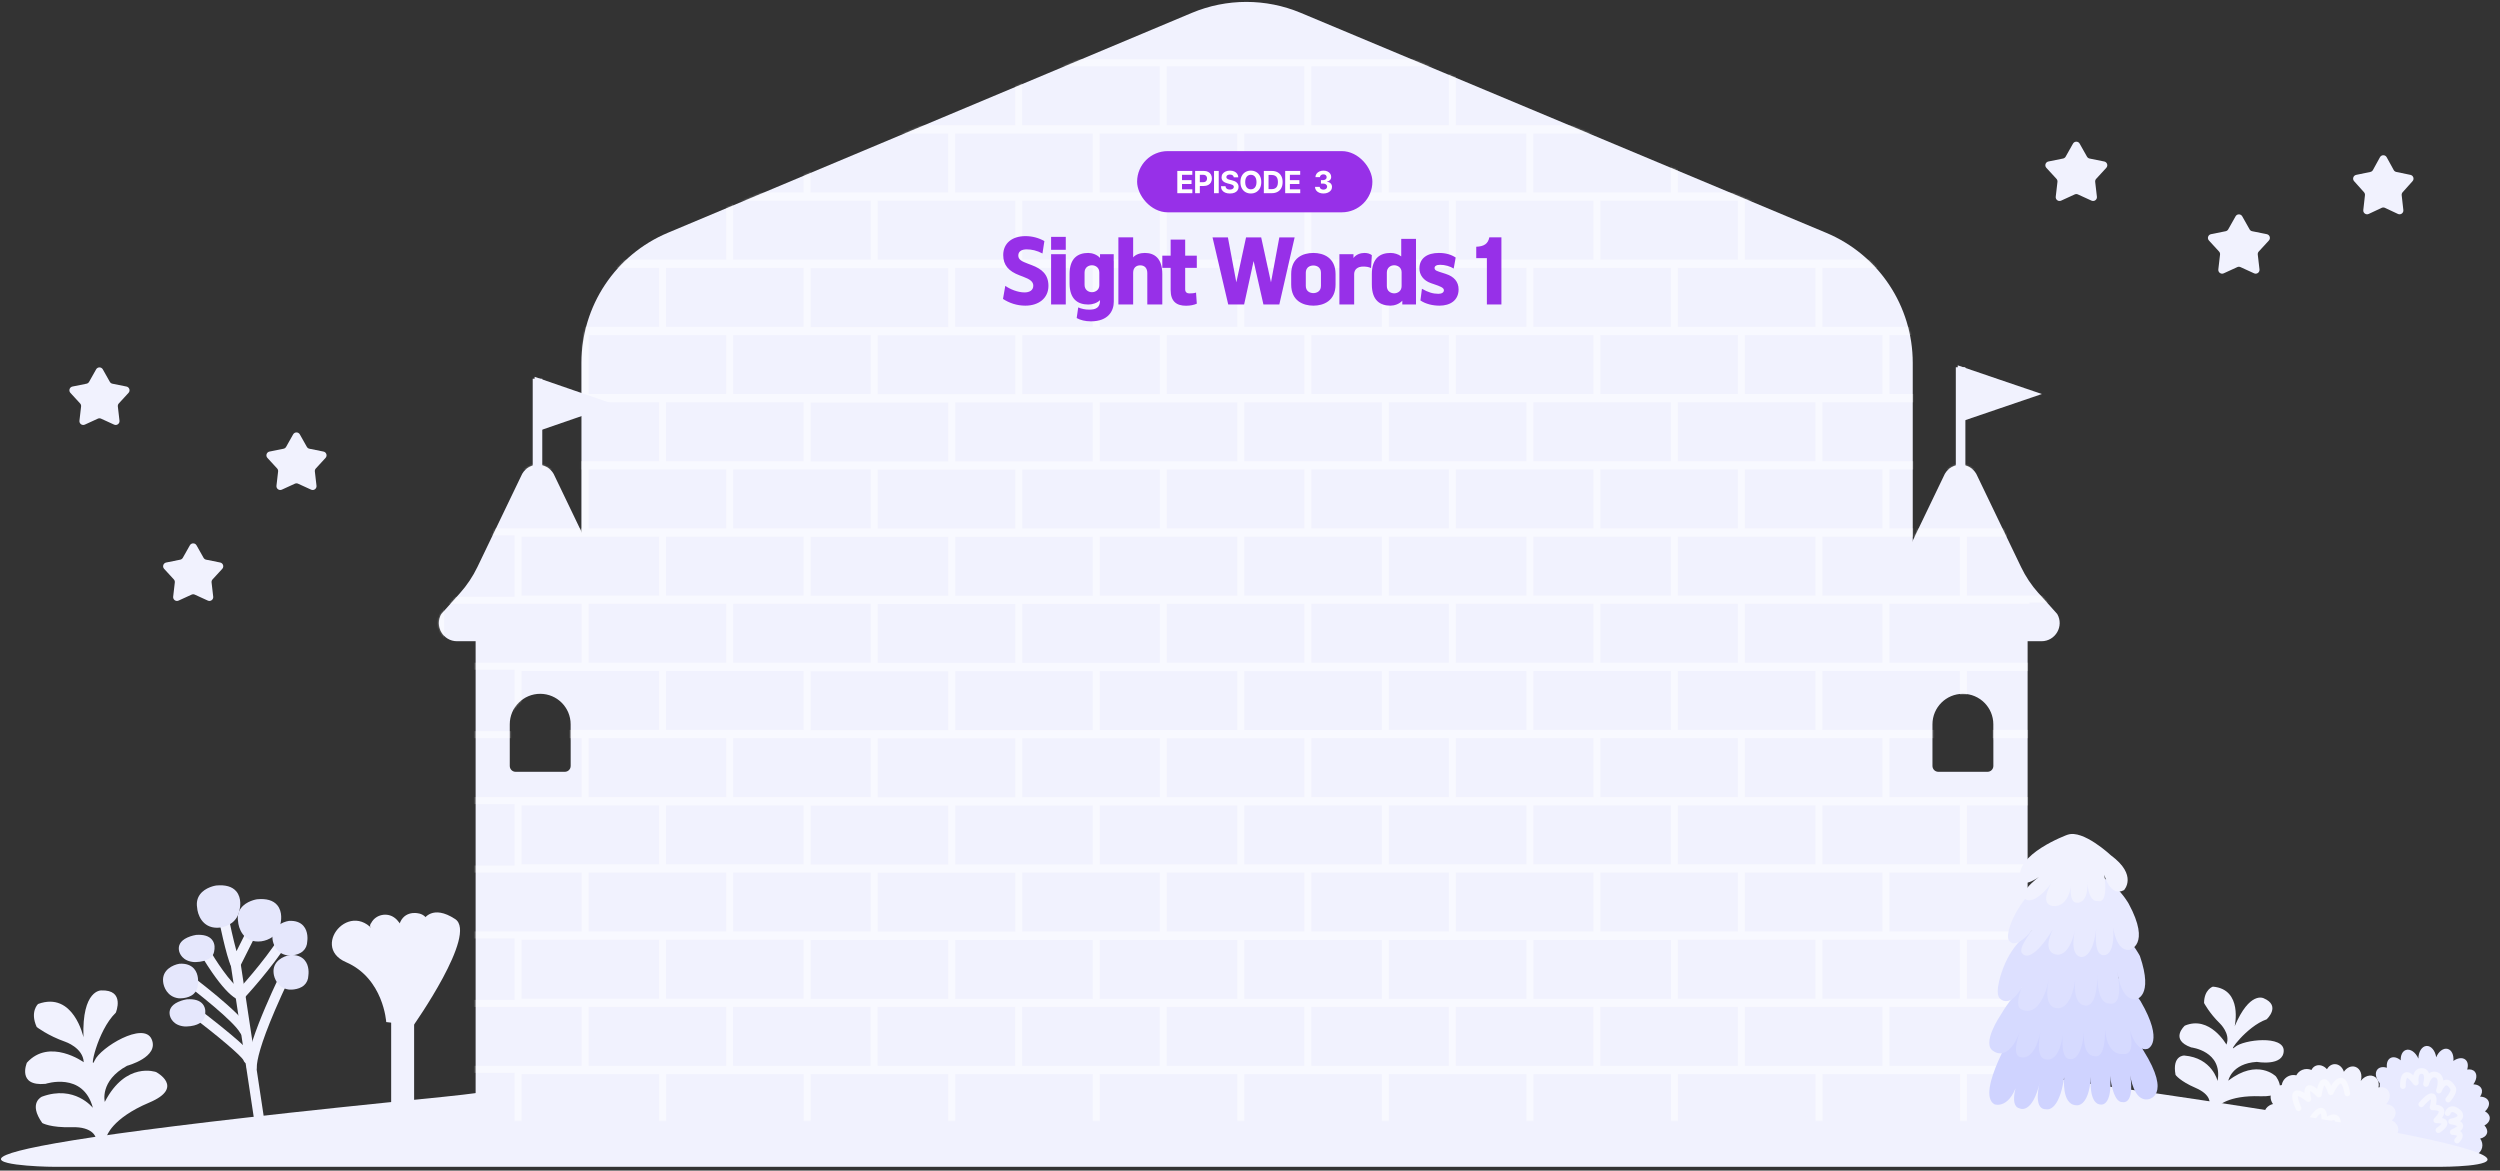 <svg width="1307" height="612" viewBox="0 0 1307 612" fill="none" xmlns="http://www.w3.org/2000/svg">
<rect x="0" y="0" width="1307" height="612" fill="#333333" stroke="none"/>
<g clip-path="url(#clip0_4769_39608)">
<path d="M1273.64 552.757C1273.13 549.261 1270.99 546.664 1268.57 546.823C1266.15 546.982 1264.36 549.89 1264.33 553.437C1262.91 550.118 1260.09 548.13 1257.76 548.942C1255.96 549.583 1254.98 551.763 1255.1 554.347C1253.35 552.83 1251.29 552.272 1249.73 553.129C1248.21 553.973 1247.58 555.941 1247.88 558.193C1245.89 557.594 1244.01 557.852 1242.93 559.088C1241.43 560.815 1242 563.844 1244.15 566.306L1243.08 594.089L1286.56 601.163C1287.33 602.61 1288.69 603.758 1290.44 604.194C1293.65 604.994 1296.87 603.125 1297.64 600.024C1298.06 598.318 1297.62 596.606 1296.63 595.268C1298.48 594.835 1299.87 593.789 1300.24 592.313C1300.57 590.984 1300 589.595 1298.86 588.407C1300.65 587.427 1301.75 585.921 1301.65 584.302C1301.54 582.937 1300.59 581.788 1299.15 581.019C1300.9 579.408 1301.72 577.379 1301 575.701C1300.36 574.202 1298.66 573.35 1296.58 573.315C1297.54 571.979 1297.88 570.498 1297.34 569.232C1296.71 567.768 1295.07 566.941 1293.07 566.864C1294.8 564.523 1295.18 561.831 1293.8 560.258C1292.9 559.234 1291.44 558.902 1289.84 559.162C1290.5 557.079 1290.24 555.085 1288.92 553.993C1287.37 552.704 1284.87 553.055 1282.64 554.658C1282.92 551.581 1281.76 548.936 1279.64 548.371C1277.4 547.757 1274.88 549.68 1273.63 552.771L1273.64 552.757Z" fill="#E8EAFF"/>
<path d="M1225.38 560.311C1224.65 557.99 1222.83 556.345 1220.69 556.335C1218.96 556.326 1217.45 557.375 1216.51 558.967C1214.93 557.149 1212.61 556.373 1210.66 557.198C1209.66 557.616 1208.9 558.403 1208.43 559.376C1206.92 558.734 1205.17 558.687 1203.55 559.367C1202.18 559.943 1201.16 560.967 1200.51 562.188C1198.16 561.629 1195.61 562.465 1194.06 564.506C1193.43 565.342 1193.06 566.294 1192.91 567.256C1191.16 567.379 1189.47 568.202 1188.32 569.701C1186.61 571.976 1186.71 575.014 1188.31 577.19C1186.94 577.512 1185.65 578.266 1184.72 579.488C1182.68 582.279 1183.22 586.201 1185.99 588.283C1188.26 589.999 1191.31 589.901 1193.48 588.275L1242.98 593.215C1243.92 594.142 1245.19 594.857 1246.71 595.128C1250.11 595.75 1253.27 594.007 1253.77 591.246C1254.18 589.047 1252.76 586.877 1250.46 585.766C1252.08 584.308 1252.84 582.254 1252.21 580.401C1251.56 578.529 1249.66 577.382 1247.46 577.264C1249.59 575.024 1250.01 571.864 1248.33 569.898C1247.18 568.556 1245.33 568.092 1243.47 568.506C1243.95 566.299 1243.29 564.104 1241.6 563C1239.35 561.523 1236.11 562.494 1234.19 565.131C1235.2 561.959 1234.03 558.721 1231.46 557.779C1229.31 556.991 1226.86 558.11 1225.39 560.313L1225.38 560.311Z" fill="#F1F2FE"/>
<path opacity="0.5" d="M1201.67 579.408C1201.67 579.408 1195.12 565.549 1206.82 574.597C1206.82 574.597 1203.65 563.318 1212.33 572.231C1212.33 572.231 1214.04 558.29 1218.55 571.035C1218.55 571.035 1224.83 557.014 1227.16 571.656" stroke="white" stroke-width="3" stroke-miterlimit="10" stroke-linecap="round" stroke-linejoin="round"/>
<path opacity="0.5" d="M1208.59 585.108C1208.59 585.108 1215.58 574.218 1215.17 586.357C1215.17 586.357 1224.54 579.023 1221.79 590.874" stroke="white" stroke-width="3" stroke-miterlimit="10" stroke-linecap="round" stroke-linejoin="round"/>
<path opacity="0.5" d="M1265.85 577.349C1265.85 577.349 1274.75 566.694 1271.73 578.935C1271.73 578.935 1280.93 578.326 1273.71 585.705C1273.71 585.705 1282.67 585.286 1274.82 590.846" stroke="white" stroke-width="3" stroke-miterlimit="10" stroke-linecap="round" stroke-linejoin="round"/>
<path opacity="0.5" d="M1256.24 567.819C1256.24 567.819 1255.74 556.006 1262.98 566.043C1262.98 566.043 1262 559.836 1266.13 559.904C1270.25 559.973 1268.33 566.702 1268.33 566.702C1268.33 566.702 1269.74 560.569 1273.69 561.917C1277.65 563.266 1275.08 570.136 1275.08 570.136C1275.08 570.136 1278.31 561.606 1282.41 568.857C1282.41 568.857 1283.78 570.107 1279.93 574.859" stroke="white" stroke-width="3" stroke-miterlimit="10" stroke-linecap="round" stroke-linejoin="round"/>
<path opacity="0.5" d="M1279.62 581.932C1279.62 581.932 1281.03 577.539 1285.53 581.576C1285.53 581.576 1288.8 585.022 1281.47 586.301C1281.47 586.301 1291.74 587.565 1282.3 591.848C1282.3 591.848 1288.83 591.788 1284.58 596.271" stroke="white" stroke-width="3" stroke-miterlimit="10" stroke-linecap="round" stroke-linejoin="round"/>
</g>
<path d="M1101.7 567.912C997.239 552.985 947.007 540.521 882.506 537.848C546.87 507.785 335.66 563.131 231.784 573.423C-91.864 605.49 14.305 610 28.005 610H1276.36C1276.36 610 1396.23 610 1101.7 567.912Z" fill="#F1F2FE"/>
<g clip-path="url(#clip1_4769_39608)">
<path d="M679.821 291.26C679.821 291.26 673.341 288.86 668.751 274.27C664.371 260.37 657.681 270.67 657.681 270.67C657.681 270.67 652.531 281.48 666.951 290.75C666.951 290.75 658.971 292.04 654.341 281.23C654.341 281.23 652.281 268.87 645.331 271.19C638.381 273.51 646.621 290.5 651.251 293.07C655.881 295.64 640.441 291.27 634.261 283.55C634.261 283.54 626.031 279.16 625.511 288.17C625.511 288.17 624.481 295.38 642.241 296.41C642.241 296.41 624.741 298.47 628.341 312.11C628.341 312.11 630.911 315.46 636.831 313.4C636.831 313.4 640.431 309.54 643.271 303.36C643.271 303.36 646.101 296.92 651.511 297.18C651.511 297.18 641.211 309.02 649.711 318.29C649.711 318.29 658.201 322.92 658.201 312.11C658.201 312.11 654.851 297.7 668.751 295.38C668.751 295.38 659.481 301.3 662.831 313.91C662.831 313.91 664.631 319.32 672.611 314.68C672.611 314.68 674.671 311.85 675.181 303.87C675.691 295.89 679.811 295.38 679.811 295.38V291.26H679.821Z" fill="white"/>
</g>
<g clip-path="url(#clip2_4769_39608)">
<path d="M123.526 506.614C123.411 506.63 123.297 506.645 123.187 506.637C122.209 506.638 121.311 506.097 120.857 505.22C118.362 500.399 114.245 480.146 113.791 477.854C113.502 476.431 114.415 475.046 115.835 474.757C117.249 474.477 118.625 475.391 118.915 476.822C120.132 482.859 122.04 491.492 123.641 497.273L133.273 478.105C133.927 476.811 135.495 476.298 136.781 476.951C138.067 477.611 138.587 479.19 137.934 480.485L125.514 505.199C125.123 505.972 124.38 506.497 123.541 506.612L123.526 506.614Z" fill="#F1F2FE"/>
<path d="M138.549 605.794C137.139 605.988 135.823 605.003 135.611 603.577C134.988 599.43 120.25 501.932 120.107 500.887C119.909 499.451 120.908 498.125 122.333 497.929C123.759 497.734 125.078 498.742 125.275 500.178C125.457 501.506 140.616 601.786 140.77 602.798C140.99 604.231 140.009 605.57 138.579 605.79L138.541 605.795L138.549 605.794Z" fill="#F1F2FE"/>
<path d="M124.979 522.343C124.414 522.421 123.825 522.314 123.301 522.002C119.961 520.02 115.84 515.516 111.039 508.61C107.563 503.603 105.033 499.202 104.93 499.02C104.206 497.758 104.637 496.15 105.882 495.432C107.134 494.704 108.732 495.142 109.448 496.397C112.183 501.162 120.471 514.231 125.942 517.478C127.184 518.215 127.601 519.832 126.871 521.082C126.45 521.805 125.742 522.246 124.972 522.352L124.979 522.343Z" fill="#F1F2FE"/>
<path d="M126.126 522.608C125.371 522.712 124.586 522.483 123.981 521.925C122.929 520.935 122.871 519.268 123.852 518.211C123.994 518.058 137.913 503.019 146.238 489.828C147.009 488.604 148.622 488.241 149.839 489.021C151.057 489.8 151.42 491.425 150.648 492.649C142.056 506.268 128.26 521.181 127.67 521.809C127.244 522.267 126.691 522.538 126.119 522.617L126.126 522.608Z" fill="#F1F2FE"/>
<path d="M128.32 541.529C127.268 541.673 126.187 541.157 125.654 540.158C122.379 533.958 102.235 518.198 94.747 512.646C93.587 511.781 93.331 510.142 94.188 508.968C95.045 507.802 96.672 507.547 97.839 508.412C100.692 510.524 125.836 529.321 130.263 537.695C130.944 538.978 130.456 540.571 129.183 541.254C128.9 541.402 128.61 541.497 128.313 541.538L128.32 541.529Z" fill="#F1F2FE"/>
<path d="M131.98 560.499C131.843 560.518 131.712 560.528 131.572 560.524C130.131 560.494 128.98 559.291 129.013 557.839C129.276 543.917 147.789 506.78 148.582 505.208C149.228 503.914 150.803 503.393 152.089 504.046C153.375 504.699 153.895 506.286 153.25 507.579C153.2 507.672 148.461 517.163 143.756 528.152C136.011 546.239 134.311 554.335 134.239 557.943C134.217 559.253 133.237 560.318 131.987 560.49L131.98 560.499Z" fill="#F1F2FE"/>
<path d="M130.148 556.15C128.891 556.323 127.674 555.551 127.302 554.311C126.198 552.1 114.676 542.057 97.163 528.939C96.003 528.074 95.761 526.425 96.618 525.259C97.476 524.093 99.113 523.852 100.272 524.718C100.35 524.778 107.89 530.424 115.47 536.526C131.406 549.359 132.007 551.639 132.323 552.871C132.687 554.276 131.859 555.712 130.457 556.076C130.352 556.106 130.253 556.12 130.146 556.135L130.148 556.15ZM127.272 554.206C127.272 554.206 127.277 554.244 127.279 554.26C127.277 554.244 127.274 554.221 127.272 554.206Z" fill="#F1F2FE"/>
<path d="M102.636 489.947C102.636 489.947 94.101 491.197 94.672 496.321C94.672 496.321 95.033 501.326 101.543 501.785C101.543 501.785 110.459 502.126 110.87 496.742C110.87 496.742 112.854 489.248 102.644 489.946L102.636 489.947Z" fill="#E5E7FC"/>
<path d="M104.478 502.799C102.847 503.022 101.567 502.979 101.496 502.973C95.528 502.549 93.662 498.525 93.507 496.434C93.308 494.584 93.924 492.004 97.949 490.145C100.14 489.132 102.37 488.802 102.468 488.781L102.559 488.769C106.477 488.505 109.264 489.35 110.843 491.285C112.654 493.501 112.163 496.322 112.022 496.936C111.85 498.845 110.705 501.31 106.339 502.434C105.701 502.599 105.065 502.718 104.478 502.799ZM102.767 491.126C102.469 491.167 100.628 491.498 98.89 492.308C96.686 493.338 95.662 494.644 95.836 496.201L95.843 496.247C95.875 496.649 96.353 500.245 101.616 500.618C101.654 500.612 109.376 500.851 109.693 496.661L109.702 496.55L109.726 496.445C109.726 496.445 110.259 494.275 109.02 492.771C107.966 491.492 105.8 490.929 102.767 491.126Z" fill="#E5E7FC"/>
<path d="M134.507 471.309C134.507 471.309 124.272 472.848 125.617 481.402C125.617 481.402 126.102 491.044 134.941 491.043C134.941 491.043 144.189 491.197 145.559 482.341C145.559 482.341 148.686 469.926 134.507 471.309Z" fill="#E5E7FC"/>
<path d="M136.649 492.115C136.024 492.201 135.438 492.234 134.925 492.226C127.111 492.227 124.664 485.264 124.446 481.523C124.056 478.972 124.556 476.728 125.922 474.851C128.699 471.035 134.096 470.184 134.324 470.145L134.385 470.137C139.252 469.664 142.794 470.688 144.914 473.174C147.951 476.739 146.854 481.928 146.702 482.575C145.649 489.221 140.368 491.596 136.64 492.108L136.649 492.115ZM134.66 472.477C134.288 472.544 129.924 473.339 127.815 476.249C126.809 477.639 126.472 479.258 126.78 481.218L126.797 481.341C126.813 481.683 127.354 489.863 134.949 489.86C135.3 489.867 143.222 489.867 144.407 482.154L144.431 482.042C144.441 482.001 145.527 477.471 143.142 474.693C141.551 472.83 138.699 472.087 134.659 472.47L134.66 472.477Z" fill="#E5E7FC"/>
<path d="M93.987 505.021C93.987 505.021 85.687 506.341 86.456 513.182C86.456 513.182 87.006 519.851 93.385 520.719C93.385 520.719 102.117 521.523 102.302 514.386C102.302 514.386 103.951 504.506 93.987 505.021Z" fill="#E5E7FC"/>
<path d="M96.127 521.79C94.579 522.003 93.377 521.902 93.275 521.892L93.227 521.883C87.442 521.097 85.502 515.911 85.28 513.273C84.575 507.01 90.542 504.368 93.796 503.851L93.918 503.834C97.233 503.66 99.761 504.534 101.443 506.431C104.071 509.395 103.563 513.783 103.464 514.477C103.395 516.63 102.632 518.37 101.2 519.654C99.692 521.003 97.725 521.555 96.125 521.775L96.127 521.79ZM93.504 519.545C93.81 519.566 97.538 519.797 99.646 517.896C100.6 517.038 101.085 515.876 101.124 514.345L101.14 514.178C101.14 514.178 101.741 510.301 99.685 507.994C98.51 506.677 96.641 506.073 94.109 506.186C93.381 506.317 87.005 507.623 87.609 513.04C87.629 513.303 88.181 518.79 93.502 519.53L93.504 519.545Z" fill="#E5E7FC"/>
<path d="M151.167 482.627C151.167 482.627 142.867 483.946 143.636 490.788C143.636 490.788 144.186 497.456 150.565 498.325C150.565 498.325 159.297 499.129 159.482 491.992C159.482 491.992 161.131 482.111 151.167 482.627Z" fill="#E5E7FC"/>
<path d="M153.307 499.396C151.759 499.608 150.557 499.507 150.455 499.498L150.407 499.489C144.62 498.695 142.681 493.509 142.46 490.879C141.755 484.615 147.722 481.973 150.975 481.456L151.097 481.439C154.413 481.266 156.941 482.139 158.623 484.036C161.251 487 160.743 491.389 160.644 492.083C160.575 494.236 159.812 495.976 158.38 497.26C156.872 498.609 154.905 499.161 153.304 499.381L153.307 499.396ZM150.691 497.15C150.997 497.17 154.726 497.402 156.834 495.501C157.788 494.642 158.273 493.48 158.311 491.949L158.327 491.783C158.327 491.783 158.929 487.906 156.872 485.599C155.697 484.281 153.828 483.677 151.296 483.79C150.568 483.922 144.192 485.227 144.796 490.644C144.817 490.907 145.368 496.394 150.689 497.134L150.691 497.15Z" fill="#E5E7FC"/>
<path d="M97.8 523.626C97.8 523.626 89.265 524.876 89.837 530C89.837 530 90.198 535.004 96.707 535.464C96.707 535.464 105.623 535.805 106.034 530.421C106.034 530.421 108.018 522.927 97.808 523.625L97.8 523.626Z" fill="#E5E7FC"/>
<path d="M99.641 536.47C98.01 536.694 96.73 536.65 96.659 536.644C90.691 536.22 88.826 532.197 88.671 530.105C88.471 528.255 89.087 525.675 93.112 523.816C95.303 522.803 97.533 522.473 97.631 522.452L97.723 522.44C101.64 522.176 104.427 523.021 106.006 524.956C107.817 527.172 107.326 529.993 107.185 530.607C107.013 532.516 105.868 534.981 101.502 536.105C100.864 536.27 100.228 536.389 99.641 536.47ZM97.93 524.797C97.632 524.838 95.791 525.169 94.053 525.979C91.849 527.009 90.825 528.315 90.999 529.872L91.006 529.918C91.038 530.32 91.516 533.916 96.779 534.289C96.817 534.283 104.539 534.522 104.856 530.332L104.865 530.221L104.889 530.116C104.889 530.116 105.422 527.946 104.183 526.442C103.129 525.163 100.963 524.6 97.93 524.797Z" fill="#E5E7FC"/>
<path d="M113.101 464.117C113.101 464.117 102.866 465.655 104.211 474.209C104.211 474.209 104.696 483.852 113.534 483.851C113.534 483.851 122.783 484.005 124.153 475.148C124.153 475.148 127.279 462.734 113.101 464.117Z" fill="#E5E7FC"/>
<path d="M115.243 484.923C114.618 485.008 114.032 485.042 113.518 485.034C105.705 485.035 103.258 478.072 103.039 474.331C102.65 471.779 103.15 469.536 104.515 467.658C107.299 463.834 112.696 462.983 112.925 462.952L112.986 462.944C117.853 462.471 121.396 463.494 123.515 465.981C126.552 469.546 125.455 474.735 125.303 475.382C124.251 482.027 118.969 484.403 115.242 484.915L115.243 484.923ZM113.254 465.293C112.883 465.36 108.518 466.154 106.409 469.065C105.404 470.455 105.067 472.073 105.375 474.034L105.392 474.157C105.408 474.499 105.948 482.678 113.544 482.676C113.894 482.683 121.816 482.682 123.002 474.97L123.026 474.857C123.036 474.817 124.122 470.286 121.737 467.508C120.145 465.645 117.294 464.903 113.253 465.285L113.254 465.293Z" fill="#E5E7FC"/>
<path d="M151.738 500.472C151.738 500.472 143.438 501.791 144.206 508.633C144.206 508.633 144.757 515.301 151.136 516.17C151.136 516.17 159.867 516.974 160.053 509.837C160.053 509.837 161.702 499.957 151.738 500.472Z" fill="#E5E7FC"/>
<path d="M153.886 517.248C152.338 517.46 151.136 517.359 151.034 517.35L150.986 517.341C145.2 516.547 143.26 511.36 143.039 508.731C142.334 502.467 148.301 499.825 151.555 499.308L151.677 499.291C154.993 499.117 157.52 499.991 159.202 501.888C161.83 504.852 161.322 509.24 161.223 509.935C161.154 512.088 160.391 513.828 158.959 515.111C157.451 516.461 155.484 517.012 153.884 517.232L153.886 517.248ZM151.262 514.995C151.568 515.015 155.296 515.247 157.404 513.346C158.358 512.487 158.843 511.325 158.882 509.794L158.898 509.628C158.898 509.628 159.499 505.751 157.443 503.444C156.268 502.126 154.399 501.523 151.867 501.635C151.139 501.767 144.763 503.072 145.367 508.489C145.388 508.752 145.939 514.239 151.26 514.979L151.262 514.995Z" fill="#E5E7FC"/>
</g>
<path d="M153.258 227.091C154.023 225.734 155.977 225.734 156.742 227.091L160.423 233.621C160.708 234.127 161.199 234.484 161.769 234.599L169.116 236.081C170.644 236.39 171.248 238.248 170.193 239.395L165.121 244.913C164.727 245.341 164.539 245.919 164.606 246.496L165.467 253.942C165.646 255.49 164.064 256.639 162.648 255.99L155.832 252.871C155.304 252.629 154.696 252.629 154.168 252.871L147.352 255.99C145.936 256.639 144.354 255.49 144.533 253.942L145.394 246.496C145.461 245.919 145.273 245.341 144.879 244.913L139.807 239.395C138.752 238.248 139.356 236.39 140.884 236.081L148.231 234.599C148.801 234.484 149.292 234.127 149.577 233.621L153.258 227.091Z" fill="#F1F2FE"/>
<path d="M99.258 285.091C100.023 283.734 101.977 283.734 102.742 285.091L106.423 291.621C106.708 292.127 107.199 292.484 107.769 292.599L115.116 294.081C116.644 294.39 117.248 296.248 116.193 297.395L111.121 302.913C110.727 303.341 110.539 303.919 110.606 304.496L111.467 311.942C111.646 313.49 110.064 314.639 108.648 313.99L101.832 310.871C101.304 310.629 100.696 310.629 100.168 310.871L93.353 313.99C91.936 314.639 90.355 313.49 90.533 311.942L91.394 304.496C91.461 303.919 91.273 303.341 90.879 302.913L85.807 297.395C84.752 296.248 85.356 294.39 86.884 294.081L94.231 292.599C94.8 292.484 95.292 292.127 95.578 291.621L99.258 285.091Z" fill="#F1F2FE"/>
<path d="M50.258 193.091C51.023 191.734 52.977 191.734 53.742 193.091L57.422 199.621C57.708 200.127 58.2 200.484 58.769 200.599L66.116 202.081C67.644 202.39 68.248 204.248 67.193 205.395L62.121 210.913C61.727 211.341 61.539 211.919 61.606 212.496L62.467 219.942C62.645 221.49 61.064 222.639 59.648 221.99L52.832 218.871C52.304 218.629 51.696 218.629 51.168 218.871L44.352 221.99C42.936 222.639 41.355 221.49 41.533 219.942L42.394 212.496C42.461 211.919 42.273 211.341 41.879 210.913L36.807 205.395C35.752 204.248 36.356 202.39 37.884 202.081L45.231 200.599C45.8 200.484 46.292 200.127 46.578 199.621L50.258 193.091Z" fill="#F1F2FE"/>
<path d="M1083.76 75.091C1084.52 73.734 1086.48 73.734 1087.24 75.091L1091.08 81.902C1091.37 82.408 1091.86 82.766 1092.43 82.88L1100.09 84.427C1101.62 84.735 1102.22 86.594 1101.17 87.741L1095.88 93.497C1095.48 93.924 1095.3 94.502 1095.36 95.08L1096.26 102.846C1096.44 104.394 1094.86 105.543 1093.44 104.895L1086.33 101.641C1085.8 101.399 1085.2 101.399 1084.67 101.641L1077.56 104.895C1076.14 105.543 1074.56 104.394 1074.74 102.846L1075.64 95.08C1075.7 94.502 1075.52 93.924 1075.12 93.497L1069.83 87.741C1068.78 86.594 1069.38 84.735 1070.91 84.427L1078.57 82.88C1079.14 82.766 1079.63 82.408 1079.92 81.902L1083.76 75.091Z" fill="#F1F2FE"/>
<path d="M1244.25 82.195C1245.01 80.811 1246.99 80.811 1247.75 82.195L1251.43 88.891C1251.71 89.404 1252.2 89.768 1252.78 89.887L1260.19 91.424C1261.7 91.737 1262.31 93.568 1261.28 94.716L1256.1 100.503C1255.72 100.928 1255.54 101.494 1255.6 102.061L1256.47 109.815C1256.65 111.37 1255.05 112.515 1253.64 111.849L1246.85 108.66C1246.31 108.407 1245.69 108.407 1245.15 108.66L1238.36 111.849C1236.95 112.515 1235.35 111.37 1235.53 109.815L1236.4 102.061C1236.46 101.494 1236.28 100.928 1235.9 100.503L1230.72 94.716C1229.69 93.568 1230.3 91.737 1231.81 91.424L1239.22 89.887C1239.8 89.768 1240.29 89.404 1240.57 88.891L1244.25 82.195Z" fill="#F1F2FE"/>
<path d="M1168.76 113.091C1169.52 111.734 1171.48 111.734 1172.24 113.091L1176.08 119.902C1176.37 120.408 1176.86 120.766 1177.43 120.881L1185.09 122.427C1186.62 122.735 1187.22 124.594 1186.17 125.741L1180.88 131.497C1180.48 131.925 1180.3 132.502 1180.36 133.08L1181.26 140.846C1181.44 142.394 1179.86 143.543 1178.44 142.895L1171.33 139.641C1170.8 139.399 1170.2 139.399 1169.67 139.641L1162.56 142.895C1161.14 143.543 1159.56 142.394 1159.74 140.846L1160.64 133.08C1160.7 132.502 1160.52 131.925 1160.12 131.497L1154.83 125.741C1153.78 124.594 1154.38 122.735 1155.91 122.427L1163.57 120.881C1164.14 120.766 1164.63 120.408 1164.92 119.902L1168.76 113.091Z" fill="#F1F2FE"/>
<path d="M1159.54 578.474C1159.54 578.474 1164.55 572.487 1181.79 573.12C1198.23 573.716 1189.81 562.703 1189.81 562.703C1189.81 562.703 1180.27 553.136 1164.96 564.973C1164.96 564.973 1166.61 555.994 1179.85 555.156C1179.85 555.156 1193.77 557.638 1193.93 549.366C1194.1 541.094 1172.92 543.436 1168.43 547.391C1163.95 551.345 1174.44 536.57 1184.98 532.914C1184.99 532.917 1192.77 525.817 1183.38 521.857C1183.38 521.857 1176.11 518.034 1168.29 536.541C1168.29 536.541 1172.73 517.143 1156.87 515.815C1156.87 515.815 1152.33 517.283 1152.28 524.36C1152.28 524.36 1155.02 529.65 1160.52 535.009C1160.52 535.009 1166.29 540.456 1163.97 546.113C1163.97 546.113 1155.28 530.677 1142.21 536.216C1142.21 536.216 1134.07 543.498 1145.56 547.586C1145.56 547.586 1162.15 549.47 1159.35 565.137C1159.35 565.137 1156.57 553.035 1141.9 551.831C1141.9 551.831 1135.47 551.701 1137.38 561.946C1137.38 561.946 1139.61 565.208 1147.9 568.768C1156.18 572.329 1155.17 576.905 1155.17 576.905L1159.55 578.463L1159.54 578.474Z" fill="#F1F2FE"/>
<path d="M55.765 594.127C55.765 594.127 58.266 584.753 78.042 576.422C96.882 568.475 81.617 560.473 81.617 560.473C81.617 560.473 65.841 554.691 54.787 576.067C54.787 576.067 51.938 565.08 66.428 557.189C66.428 557.189 83.421 552.687 79.268 543.275C75.115 533.863 52.467 547.612 49.485 554.422C46.504 561.232 50.58 539.073 60.551 529.42C60.565 529.419 65.602 517.338 52.949 517.793C52.949 517.793 42.743 517.299 43.637 542.264C43.637 542.264 38.461 518.068 19.883 524.891C19.883 524.891 15.541 528.923 19.196 536.93C19.196 536.93 25.06 541.456 34.065 544.616C34.065 544.616 43.431 547.727 43.779 555.325C43.779 555.325 25.889 542.478 14.057 555.578C14.057 555.578 8.705 568.055 23.804 566.637C23.804 566.637 43.491 560.063 48.557 579.191C48.557 579.191 39.071 567.008 21.898 573.346C21.898 573.346 14.578 576.572 22.107 587.12C22.107 587.12 26.33 589.629 37.543 589.295C48.756 588.961 50.009 594.654 50.009 594.654L55.764 594.113L55.765 594.127Z" fill="#F1F2FE"/>
<path d="M1065.75 310.126C1062.07 306.02 1058.98 301.405 1056.6 296.419L1033.2 247.728C1029.54 241.393 1020.42 241.393 1016.76 247.728L993.36 296.419C990.975 301.386 987.886 306 984.211 310.126L974.476 320.999C970.82 327.334 975.395 335.234 982.706 335.234H992.422V433.476H316.237V335.234H323.489C330.8 335.234 335.375 327.315 331.719 320.999L321.984 310.126C318.309 306.02 315.22 301.405 312.835 296.419L289.436 247.728C285.78 241.393 276.651 241.393 272.995 247.728L249.596 296.419C247.211 301.386 244.122 306 240.447 310.126L230.712 320.999C227.056 327.334 231.63 335.234 238.942 335.234H248.657V575.969C248.657 581.502 253.153 586 258.686 586H1050.01C1055.54 586 1060.04 581.502 1060.04 575.969V335.234H1067.29C1074.6 335.234 1079.18 327.315 1075.52 320.999L1065.79 310.126H1065.75ZM298.35 386.936C298.35 386.936 298.35 387.014 298.35 387.034V400.429C298.35 402.13 296.981 403.499 295.281 403.499H269.574C267.873 403.499 266.505 402.13 266.505 400.429V378.645C266.505 369.846 273.64 362.728 282.418 362.728C291.195 362.728 298.33 369.865 298.33 378.645V386.936H298.35ZM1042.13 386.936C1042.13 386.936 1042.13 387.014 1042.13 387.034V400.429C1042.13 402.13 1040.77 403.499 1039.06 403.499H1013.36C1011.66 403.499 1010.29 402.13 1010.29 400.429V378.645C1010.29 369.846 1017.42 362.728 1026.2 362.728C1034.98 362.728 1042.11 369.865 1042.11 378.645V386.936H1042.13Z" fill="#F1F2FE"/>
<path d="M623.099 6.731L349.143 121.704C321.783 133.181 303.984 159.965 303.984 189.65V512.319C303.984 553.008 336.952 586 377.628 586H926.341C967.009 586 999.984 553.016 999.984 512.319V189.693C999.984 159.987 982.156 133.188 954.768 121.726L680.005 6.709C661.799 -0.915 641.298 -0.901 623.092 6.738L623.099 6.731Z" fill="#F1F2FE"/>
<mask id="mask0_4769_39608" style="mask-type:alpha" maskUnits="userSpaceOnUse" x="229" y="1" width="848" height="585">
<path d="M1065.75 310.126C1062.07 306.02 1058.98 301.405 1056.6 296.419L1033.2 247.728C1029.54 241.393 1020.42 241.393 1016.76 247.728L993.36 296.419C990.975 301.386 987.886 306 984.211 310.126L974.476 320.999C970.82 327.334 975.395 335.234 982.706 335.234H992.422V433.476H316.237V335.234H323.489C330.8 335.234 335.375 327.315 331.719 320.999L321.984 310.126C318.309 306.02 315.22 301.405 312.835 296.419L289.436 247.728C285.78 241.393 276.651 241.393 272.995 247.728L249.596 296.419C247.211 301.386 244.122 306 240.447 310.126L230.712 320.999C227.056 327.334 231.63 335.234 238.942 335.234H248.657V575.969C248.657 581.502 253.153 586 258.686 586H1050.01C1055.54 586 1060.04 581.502 1060.04 575.969V335.234H1067.29C1074.6 335.234 1079.18 327.315 1075.52 320.999L1065.79 310.126H1065.75ZM298.35 386.936C298.35 386.936 298.35 387.014 298.35 387.034V400.429C298.35 402.13 296.981 403.499 295.281 403.499H269.574C267.873 403.499 266.505 402.13 266.505 400.429V378.645C266.505 369.846 273.64 362.728 282.418 362.728C291.195 362.728 298.33 369.865 298.33 378.645V386.936H298.35ZM1042.13 386.936C1042.13 386.936 1042.13 387.014 1042.13 387.034V400.429C1042.13 402.13 1040.77 403.499 1039.06 403.499H1013.36C1011.66 403.499 1010.29 402.13 1010.29 400.429V378.645C1010.29 369.846 1017.42 362.728 1026.2 362.728C1034.98 362.728 1042.11 369.865 1042.11 378.645V386.936H1042.13Z" fill="#F1F2FE"/>
<path d="M623.099 6.731L349.143 121.704C321.783 133.181 303.984 159.965 303.984 189.65V512.319C303.984 553.008 336.952 586 377.628 586H926.341C967.009 586 999.984 553.016 999.984 512.319V189.693C999.984 159.987 982.156 133.188 954.768 121.726L680.005 6.709C661.799 -0.915 641.298 -0.901 623.092 6.738L623.099 6.731Z" fill="#F1F2FE"/>
</mask>
<g mask="url(#mask0_4769_39608)">
<path opacity="0.5" d="M1101.5 69.837V66.152H1060.99V65.452H987.813V34.685H1060.99V31H228.5V69.137H269.009V101.25H228.5V139.387H269.009V171.499H228.5V209.636H269.009V241.749H228.5V279.886H269.009V311.998H228.5V350.136H269.009V382.248H228.5V420.385H269.009V452.498H228.5V490.635H269.009V522.747H228.5V560.884H269.009V596.037H1101.5V592.352H1028.32V561.584H1101.5V557.9H1060.99V557.2H987.813V526.432H1060.99V525.787H1101.5V522.102H1028.32V491.335H1101.5V487.65H1060.99V486.95H987.813V456.182H1060.99V455.538H1101.5V451.853H1028.32V421.085H1101.5V417.4H1060.99V416.7H987.813V385.933H1060.99V385.288H1101.5V381.603H1028.32V350.836H1101.5V347.151H1060.99V346.451H987.813V315.683H1060.99V315.038H1101.5V311.354H1028.32V280.586H1101.5V276.901H1060.99V276.201H987.813V245.434H1060.99V244.789H1101.5V241.104H1028.32V210.336H1101.5V206.652H1060.99V205.952H987.813V175.184H1060.99V174.539H1101.5V170.854H1028.32V140.087H1101.5V136.402H1060.99V135.702H987.813V104.934H1060.99V104.29H1101.5V100.605H1028.32V69.837H1101.5ZM1024.64 100.605H952.752V69.837H1024.64V100.605ZM984.132 135.702H912.242V104.934H984.132V135.702ZM1024.64 170.854H952.752V140.087H1024.64V170.854ZM984.132 205.952H912.242V175.184H984.132V205.952ZM1024.64 241.104H952.752V210.336H1024.64V241.104ZM984.132 276.201H912.242V245.434H984.132V276.201ZM1024.64 311.354H952.752V280.586H1024.64V311.354ZM984.132 346.451H912.242V315.683H984.132V346.451ZM1024.64 381.603H952.752V350.836H1024.64V381.603ZM984.132 416.7H912.242V385.933H984.132V416.7ZM1024.64 451.853H952.752V421.085H1024.64V451.853ZM984.132 486.95H912.242V456.182H984.132V486.95ZM1024.64 522.102H952.752V491.335H1024.64V522.102ZM984.132 557.2H912.242V526.432H984.132V557.2ZM908.561 557.2H836.672V526.432H908.561V557.2ZM832.991 557.2H761.101V526.432H832.991V557.2ZM757.42 557.2H685.531V526.432H757.42V557.2ZM681.85 557.2H609.96V526.432H681.85V557.2ZM606.279 557.2H534.39V526.432H606.279V557.2ZM530.709 557.2H458.819V526.432H530.709V557.2ZM455.138 557.2H383.248V526.432H455.138V557.2ZM949.089 100.605H877.199V69.837H949.089V100.605ZM908.58 135.702H836.69V104.934H908.58V135.702ZM949.089 170.854H877.199V140.087H949.089V170.854ZM908.58 205.952H836.69V175.184H908.58V205.952ZM949.089 241.104H877.199V210.336H949.089V241.104ZM908.58 276.201H836.69V245.434H908.58V276.201ZM949.089 311.354H877.199V280.586H949.089V311.354ZM908.58 346.451H836.69V315.683H908.58V346.451ZM949.089 381.603H877.199V350.836H949.089V381.603ZM908.58 416.7H836.69V385.933H908.58V416.7ZM949.089 451.853H877.199V421.085H949.089V451.853ZM908.58 486.95H836.69V456.182H908.58V486.95ZM949.089 522.102H877.199V491.335H949.089V522.102ZM458.874 104.934H530.764V135.702H458.874V104.934ZM534.445 104.934H606.334V135.702H534.445V104.934ZM610.015 104.934H681.905V135.702H610.015V104.934ZM685.586 104.934H757.475V135.702H685.586V104.934ZM761.156 104.934H833.046V135.702H761.156V104.934ZM873.537 170.854H801.647V140.087H873.537V170.854ZM833.028 205.952H761.138V175.184H833.028V205.952ZM873.537 241.104H801.647V210.336H873.537V241.104ZM833.028 276.201H761.138V245.434H833.028V276.201ZM873.537 311.354H801.647V280.586H873.537V311.354ZM833.028 346.451H761.138V315.683H833.028V346.451ZM873.537 381.603H801.647V350.836H873.537V381.603ZM833.028 416.7H761.138V385.933H833.028V416.7ZM873.537 451.853H801.647V421.085H873.537V451.853ZM833.028 486.95H761.138V456.182H833.028V486.95ZM499.383 140.087H571.273V170.854H499.383V140.087ZM574.954 140.087H646.844V170.854H574.954V140.087ZM650.525 140.087H722.414V170.854H650.525V140.087ZM726.095 140.087H797.985V170.854H726.095V140.087ZM757.475 205.952H685.586V175.184H757.475V205.952ZM797.985 241.104H726.095V210.336H797.985V241.104ZM757.475 276.201H685.586V245.434H757.475V276.201ZM797.985 311.354H726.095V280.586H797.985V311.354ZM757.475 346.451H685.586V315.683H757.475V346.451ZM797.985 381.603H726.095V350.836H797.985V381.603ZM757.475 416.7H685.586V385.933H757.475V416.7ZM797.985 451.853H726.095V421.085H797.985V451.853ZM757.475 486.95H685.586V456.182H757.475V486.95ZM681.905 486.95H610.015V456.182H681.905V486.95ZM606.334 486.95H534.445V456.182H606.334V486.95ZM610.015 175.202H681.905V205.97H610.015V175.202ZM722.414 241.122H650.525V210.355H722.414V241.122ZM681.905 276.22H610.015V245.452H681.905V276.22ZM722.414 311.372H650.525V280.604H722.414V311.372ZM681.905 346.469H610.015V315.702H681.905V346.469ZM722.414 381.622H650.525V350.854H722.414V381.622ZM681.905 416.719H610.015V385.951H681.905V416.719ZM722.414 451.871H650.525V421.104H722.414V451.871ZM574.972 210.373H646.862V241.141H574.972V210.373ZM574.972 280.623H646.862V311.39H574.972V280.623ZM574.972 350.872H646.862V381.64H574.972V350.872ZM574.972 421.122H646.862V451.89H574.972V421.122ZM534.463 175.239H606.353V206.007H534.463V175.239ZM534.463 245.489H606.353V276.256H534.463V245.489ZM534.463 315.738H606.353V346.506H534.463V315.738ZM534.463 385.988H606.353V416.756H534.463V385.988ZM499.402 210.41H571.291V241.178H499.402V210.41ZM499.402 280.66H571.291V311.427H499.402V280.66ZM499.402 350.909H571.291V381.677H499.402V350.909ZM499.402 421.159H571.291V451.927H499.402V421.159ZM458.893 175.276H530.782V206.044H458.893V175.276ZM458.893 245.526H530.782V276.293H458.893V245.526ZM458.893 315.775H530.782V346.543H458.893V315.775ZM458.893 386.025H530.782V416.793H458.893V386.025ZM458.893 456.275H530.782V487.042H458.893V456.275ZM423.831 140.197H495.721V170.965H423.831V140.197ZM423.831 210.447H495.721V241.215H423.831V210.447ZM423.831 280.697H495.721V311.464H423.831V280.697ZM423.831 350.946H495.721V381.714H423.831V350.946ZM423.831 421.196H495.721V451.963H423.831V421.196ZM423.831 491.445H495.721V522.213H423.831V491.445ZM499.402 491.445H571.291V522.213H499.402V491.445ZM574.972 491.445H646.862V522.213H574.972V491.445ZM650.543 491.445H722.433V522.213H650.543V491.445ZM726.113 491.445H798.003V522.213H726.113V491.445ZM801.684 491.445H873.574V522.213H801.684V491.445ZM383.304 104.934H455.193V135.702H383.304V104.934ZM383.304 175.184H455.193V205.952H383.304V175.184ZM383.304 245.434H455.193V276.201H383.304V245.434ZM383.304 315.683H455.193V346.451H383.304V315.683ZM383.304 385.933H455.193V416.7H383.304V385.933ZM383.304 456.182H455.193V486.95H383.304V456.182ZM873.518 100.605H801.629V69.837H873.518V100.605ZM797.948 100.605H726.058V69.837H797.948V100.605ZM722.377 100.605H650.488V69.837H722.377V100.605ZM646.807 100.605H574.917V69.837H646.807V100.605ZM571.236 100.605H499.347V69.837H571.236V100.605ZM495.666 100.605H423.776V69.837H495.666V100.605ZM420.095 100.605H348.206V69.837H420.095V100.605ZM348.206 140.087H420.095V170.854H348.206V140.087ZM348.206 210.336H420.095V241.104H348.206V210.336ZM348.206 280.586H420.095V311.354H348.206V280.586ZM348.206 350.836H420.095V381.603H348.206V350.836ZM348.206 421.085H420.095V451.853H348.206V421.085ZM348.206 491.335H420.095V522.102H348.206V491.335ZM307.752 104.934H379.641V135.702H307.752V104.934ZM307.752 175.184H379.641V205.952H307.752V175.184ZM307.752 245.434H379.641V276.201H307.752V245.434ZM307.752 315.683H379.641V346.451H307.752V315.683ZM307.752 385.933H379.641V416.7H307.752V385.933ZM307.752 456.182H379.641V486.95H307.752V456.182ZM307.752 526.432H379.641V557.2H307.752V526.432ZM344.561 69.837V100.605H272.69V69.837H344.58H344.561ZM344.561 140.087V170.854H272.69V140.087H344.58H344.561ZM344.561 210.336V241.104H272.69V210.336H344.58H344.561ZM344.561 280.586V311.354H272.69V280.586H344.58H344.561ZM344.561 350.836V381.603H272.69V350.836H344.58H344.561ZM344.561 421.085V451.853H272.69V421.085H344.58H344.561ZM344.561 491.335V522.102H272.69V491.335H344.58H344.561ZM912.261 34.685H984.15V65.452H912.261V34.685ZM836.69 34.685H908.58V65.452H836.69V34.685ZM761.12 34.685H833.009V65.452H761.12V34.685ZM685.549 34.685H757.439V65.452H685.549V34.685ZM609.979 34.685H681.868V65.452H609.979V34.685ZM534.408 34.685H606.298V65.452H534.408V34.685ZM458.837 34.685H530.727V65.452H458.837V34.685ZM383.267 34.685H455.156V65.452H383.267V34.685ZM307.696 34.685H379.586V65.452H307.696V34.685ZM232.181 34.685H304.071V65.452H232.181V34.685ZM232.181 104.934H304.071V135.702H232.181V104.934ZM232.181 175.184H304.071V205.952H232.181V175.184ZM232.181 245.434H304.071V276.201H232.181V245.434ZM232.181 315.683H304.071V346.451H232.181V315.683ZM232.181 385.933H304.071V416.7H232.181V385.933ZM232.181 456.182H304.071V486.95H232.181V456.182ZM232.181 526.432H304.071V557.2H232.181V526.432ZM272.69 592.352V561.584H344.58V592.352H272.69ZM348.261 592.352V561.584H420.15V592.352H348.261ZM423.831 592.352V561.584H495.721V592.352H423.831ZM499.402 592.352V561.584H571.291V592.352H499.402ZM574.972 592.352V561.584H646.862V592.352H574.972ZM650.543 592.352V561.584H722.433V592.352H650.543ZM726.113 592.352V561.584H798.003V592.352H726.113ZM801.684 592.352V561.584H873.574V592.352H801.684ZM877.255 592.352V561.584H949.144V592.352H877.255ZM952.825 592.352V561.584H1024.71V592.352H952.825Z" fill="white"/>
</g>
<path d="M1067.5 205.993L1045.49 198.503L1023.5 191V205.993V221L1045.49 213.497L1067.5 205.993Z" fill="#F1F2FE"/>
<path d="M321.5 211.494L300.506 204.253L279.5 197V211.494V226L300.506 218.747L321.5 211.494Z" fill="#F1F2FE"/>
<line x1="281" y1="198" x2="281" y2="250" stroke="#F1F2FE" stroke-width="5"/>
<line x1="1025" y1="192" x2="1025" y2="247" stroke="#F1F2FE" stroke-width="5"/>
<path d="M212.112 502.623C212.112 502.623 214.383 485.523 206.09 479.674C202.208 476.921 196.504 478.138 194.18 482.321C193.863 482.903 193.599 483.538 193.414 484.226" fill="#F1F2FE"/>
<path d="M223.678 499.552C223.678 499.552 229.461 478.774 218.237 477.424C218.237 477.424 210.077 475.73 208.387 484.915" fill="#F1F2FE"/>
<path d="M221.645 480.494C221.645 480.494 226.056 472.659 237.966 480.494C249.877 488.329 216.205 536.026 216.205 536.026L201.918 534.332C201.918 534.332 200.571 511.516 180.843 502.993C161.115 494.47 185.94 466.545 198.511 491.399C198.511 491.399 201.574 498.546 202.578 503.31" fill="#F1F2FE"/>
<path d="M222.989 482.876H193.754V505.692H222.989V482.876Z" fill="#F1F2FE"/>
<path d="M216.5 492H204.5V591H216.5V492Z" fill="#F1F2FE"/>
<rect x="594.484" y="79" width="123" height="32" rx="16" fill="#9730E8"/>
<path d="M615.496 101V89.364H623.337V91.392H617.956V94.165H622.933V96.193H617.956V98.972H623.359V101H615.496ZM624.813 101V89.364H629.404C630.286 89.364 631.038 89.532 631.659 89.869C632.28 90.203 632.754 90.667 633.08 91.261C633.409 91.852 633.574 92.534 633.574 93.307C633.574 94.079 633.407 94.761 633.074 95.352C632.741 95.943 632.258 96.403 631.625 96.733C630.996 97.062 630.235 97.227 629.341 97.227H626.415V95.256H628.943C629.417 95.256 629.807 95.174 630.114 95.011C630.424 94.845 630.655 94.615 630.807 94.324C630.962 94.028 631.04 93.689 631.04 93.307C631.04 92.921 630.962 92.583 630.807 92.296C630.655 92.004 630.424 91.778 630.114 91.619C629.803 91.456 629.409 91.375 628.932 91.375H627.273V101H624.813ZM637.152 89.364V101H634.692V89.364H637.152ZM645.009 92.71C644.963 92.252 644.768 91.896 644.424 91.642C644.079 91.388 643.611 91.261 643.02 91.261C642.619 91.261 642.28 91.318 642.003 91.432C641.727 91.542 641.515 91.695 641.367 91.892C641.223 92.089 641.151 92.312 641.151 92.562C641.143 92.771 641.187 92.953 641.282 93.108C641.38 93.263 641.515 93.398 641.685 93.511C641.855 93.621 642.052 93.718 642.276 93.801C642.499 93.881 642.738 93.949 642.992 94.006L644.037 94.256C644.545 94.369 645.011 94.521 645.435 94.71C645.859 94.9 646.227 95.133 646.537 95.409C646.848 95.686 647.088 96.011 647.259 96.386C647.433 96.761 647.522 97.191 647.526 97.676C647.522 98.388 647.34 99.006 646.98 99.528C646.624 100.047 646.109 100.451 645.435 100.739C644.765 101.023 643.956 101.165 643.009 101.165C642.069 101.165 641.251 101.021 640.554 100.733C639.861 100.445 639.319 100.019 638.929 99.454C638.543 98.886 638.34 98.184 638.321 97.347H640.702C640.729 97.737 640.84 98.062 641.037 98.324C641.238 98.581 641.505 98.776 641.838 98.909C642.176 99.038 642.556 99.102 642.98 99.102C643.397 99.102 643.759 99.042 644.066 98.921C644.376 98.799 644.617 98.631 644.787 98.415C644.958 98.199 645.043 97.951 645.043 97.671C645.043 97.409 644.965 97.189 644.81 97.011C644.658 96.833 644.435 96.682 644.14 96.557C643.848 96.432 643.49 96.318 643.066 96.216L641.799 95.898C640.818 95.659 640.043 95.286 639.475 94.778C638.907 94.271 638.624 93.587 638.628 92.727C638.624 92.023 638.812 91.407 639.191 90.881C639.573 90.354 640.098 89.943 640.765 89.648C641.431 89.352 642.189 89.204 643.037 89.204C643.901 89.204 644.655 89.352 645.299 89.648C645.946 89.943 646.45 90.354 646.81 90.881C647.17 91.407 647.355 92.017 647.367 92.71H645.009ZM659.394 95.182C659.394 96.451 659.153 97.53 658.672 98.421C658.195 99.311 657.544 99.99 656.718 100.46C655.896 100.926 654.972 101.159 653.945 101.159C652.911 101.159 651.983 100.924 651.161 100.455C650.339 99.985 649.689 99.305 649.212 98.415C648.735 97.525 648.496 96.447 648.496 95.182C648.496 93.913 648.735 92.833 649.212 91.943C649.689 91.053 650.339 90.375 651.161 89.909C651.983 89.439 652.911 89.204 653.945 89.204C654.972 89.204 655.896 89.439 656.718 89.909C657.544 90.375 658.195 91.053 658.672 91.943C659.153 92.833 659.394 93.913 659.394 95.182ZM656.9 95.182C656.9 94.36 656.776 93.667 656.53 93.102C656.288 92.538 655.945 92.11 655.502 91.818C655.059 91.526 654.54 91.381 653.945 91.381C653.35 91.381 652.831 91.526 652.388 91.818C651.945 92.11 651.6 92.538 651.354 93.102C651.112 93.667 650.991 94.36 650.991 95.182C650.991 96.004 651.112 96.697 651.354 97.261C651.6 97.826 651.945 98.254 652.388 98.546C652.831 98.837 653.35 98.983 653.945 98.983C654.54 98.983 655.059 98.837 655.502 98.546C655.945 98.254 656.288 97.826 656.53 97.261C656.776 96.697 656.9 96.004 656.9 95.182ZM664.861 101H660.736V89.364H664.895C666.066 89.364 667.073 89.597 667.918 90.062C668.763 90.525 669.412 91.189 669.867 92.057C670.325 92.924 670.555 93.962 670.555 95.171C670.555 96.383 670.325 97.424 669.867 98.296C669.412 99.167 668.759 99.835 667.907 100.301C667.058 100.767 666.043 101 664.861 101ZM663.197 98.892H664.759C665.486 98.892 666.098 98.763 666.594 98.506C667.094 98.244 667.469 97.841 667.719 97.296C667.973 96.746 668.1 96.038 668.1 95.171C668.1 94.311 667.973 93.608 667.719 93.062C667.469 92.517 667.096 92.115 666.6 91.858C666.104 91.6 665.492 91.472 664.765 91.472H663.197V98.892ZM671.897 101V89.364H679.738V91.392H674.357V94.165H679.334V96.193H674.357V98.972H679.761V101H671.897ZM691.893 101.159C691.045 101.159 690.289 101.013 689.626 100.722C688.967 100.426 688.446 100.021 688.064 99.506C687.685 98.987 687.49 98.388 687.478 97.71H689.956C689.971 97.994 690.064 98.244 690.234 98.46C690.408 98.672 690.639 98.837 690.927 98.954C691.215 99.072 691.539 99.131 691.899 99.131C692.274 99.131 692.605 99.064 692.893 98.932C693.181 98.799 693.406 98.615 693.569 98.381C693.732 98.146 693.814 97.875 693.814 97.568C693.814 97.258 693.726 96.983 693.552 96.744C693.382 96.502 693.135 96.312 692.814 96.176C692.495 96.04 692.117 95.972 691.677 95.972H690.592V94.165H691.677C692.048 94.165 692.376 94.1 692.66 93.972C692.948 93.843 693.171 93.665 693.331 93.438C693.49 93.206 693.569 92.938 693.569 92.631C693.569 92.339 693.499 92.083 693.359 91.864C693.223 91.64 693.029 91.466 692.779 91.341C692.533 91.216 692.245 91.153 691.916 91.153C691.582 91.153 691.278 91.214 691.001 91.335C690.725 91.453 690.503 91.621 690.336 91.841C690.17 92.061 690.081 92.318 690.069 92.614H687.711C687.723 91.943 687.914 91.352 688.285 90.841C688.656 90.329 689.156 89.93 689.785 89.642C690.418 89.35 691.132 89.204 691.927 89.204C692.73 89.204 693.433 89.35 694.035 89.642C694.637 89.934 695.105 90.328 695.439 90.824C695.776 91.316 695.942 91.869 695.939 92.483C695.942 93.135 695.74 93.678 695.331 94.114C694.925 94.549 694.397 94.826 693.745 94.943V95.034C694.601 95.144 695.253 95.441 695.7 95.926C696.151 96.407 696.374 97.01 696.37 97.733C696.374 98.396 696.183 98.985 695.796 99.5C695.414 100.015 694.885 100.42 694.211 100.716C693.537 101.011 692.764 101.159 691.893 101.159Z" fill="white"/>
<path d="M536.044 159.8C531.604 159.8 527.604 158.4 524.364 156.28L525.564 149.44C527.924 151.12 531.964 152.88 535.644 152.88C538.164 152.88 540.164 151.8 540.204 149.44C540.244 147.24 538.484 146 534.844 144.64L533.044 143.96C527.284 141.8 524.484 138.6 524.484 133.32C524.484 127.2 529.084 123.44 536.164 123.44C539.724 123.44 543.244 124.44 546.004 126.04L545.004 132.52C542.084 130.96 539.284 130.36 536.724 130.36C534.364 130.36 532.404 131.28 532.364 133.52C532.324 135.84 534.324 136.68 537.564 137.92L539.364 138.6C544.684 140.6 548.124 143.52 548.124 149.44C548.124 155.92 543.004 159.8 536.044 159.8ZM557.189 130.6H549.509V123.84H557.189V130.6ZM557.189 159.16H549.509V132.88H557.189V159.16ZM582.25 132.88V136.52H582.29V157.72C582.29 162.52 579.45 168 570.29 168C567.41 168 564.81 167.36 562.89 166.28L563.69 160.72C565.45 161.44 567.21 161.88 569.49 161.88C573.09 161.88 575.09 160.68 575.09 157.12V156.92C573.41 158.6 570.85 159.2 568.93 159.2C563.65 159.2 559.17 156.6 559.17 148.16V143.28C559.17 134.84 563.65 132.24 568.93 132.24C570.93 132.24 573.53 133.08 575.09 134.84V132.88H582.25ZM574.73 149.12V142.48C574.73 139.76 572.57 138.68 570.85 138.68C569.13 138.68 567.01 139.76 567.01 142.48V148.92C567.01 151.64 569.13 152.76 570.85 152.76C572.53 152.76 574.73 151.68 574.73 149.12ZM592.409 159.16H584.689V124.08H592.409V134.56C593.809 132.96 596.089 132.24 598.529 132.24C603.369 132.24 607.649 134.84 607.649 143.28V159.16H599.809V142.76C599.809 140.04 598.249 138.72 596.129 138.72C594.009 138.72 592.409 140 592.409 142.56V159.16ZM620.052 159.84C615.172 159.84 612.012 157.68 612.012 151.64V140.04H607.652V133.68H612.012V125.28H619.612V133.68H625.692V140.04H619.612V151.28C619.612 152.64 620.412 153.36 621.692 153.4C622.892 153.44 624.452 153.28 625.292 152.96L625.692 158.76C624.292 159.4 622.332 159.84 620.052 159.84ZM664.471 147.6L668.831 124.12H676.831L668.831 159.16H660.511L655.391 136.48L650.431 159.16H642.111L633.911 124.12H641.951L646.351 147.6L651.431 124.12H659.351L664.471 147.6ZM686.63 159.8C681.31 159.8 675.03 157.32 675.03 148.72V143.32C675.03 134.72 681.19 132.24 686.63 132.24C691.95 132.24 698.23 134.72 698.23 143.32V148.72C698.23 157.32 691.95 159.8 686.63 159.8ZM686.63 153.24C688.35 153.24 690.59 152.32 690.59 149.48V142.56C690.59 139.72 688.35 138.8 686.63 138.8C684.91 138.8 682.67 139.72 682.67 142.56V149.48C682.67 152.32 684.91 153.24 686.63 153.24ZM707.956 159.16H700.236V132.88H707.596V134.88C708.956 133 711.356 132.24 713.316 132.24C714.916 132.24 716.156 132.6 717.196 133.4L716.796 140.16C715.676 139.6 714.276 139.36 712.796 139.36C709.796 139.36 708.076 140.76 707.956 143.16V159.16ZM732.562 134.04V124.88H740.282V159.16H733.122V157.2C731.562 158.96 728.962 159.8 726.962 159.8C721.682 159.8 717.202 157.2 717.202 148.76V143.28C717.202 134.84 721.682 132.24 726.962 132.24C728.882 132.24 731.042 132.84 732.562 134.04ZM732.762 149.56V142.32C732.762 139.76 730.562 138.68 728.882 138.68C727.162 138.68 725.042 139.8 725.042 142.52V149.56C725.042 152.28 727.162 153.36 728.882 153.36C730.602 153.36 732.762 152.28 732.762 149.56ZM752.552 159.8C749.032 159.8 745.312 158.92 742.592 157.08L743.392 150.96C746.592 152.84 749.232 153.6 751.992 153.6C753.752 153.6 754.872 152.92 754.872 151.72C754.872 150.36 752.752 149.64 749.752 148.6L748.112 148.04C744.152 146.68 742.032 143.68 742.072 140.24C742.112 135.08 746.072 132.24 752.232 132.24C755.832 132.24 758.672 133.08 761.032 134.64L759.992 140.4C758.152 139.24 755.472 138.44 752.952 138.44C751.032 138.44 749.992 139.04 749.992 140.12C749.992 141.48 751.512 141.8 754.392 142.72L755.872 143.2C760.112 144.56 762.592 147.28 762.552 151.36C762.512 157.04 758.152 159.8 752.552 159.8ZM784.938 159.16H777.338V134.96H771.778V129C775.738 128.84 777.938 127.56 778.618 124.08H784.938V159.16Z" fill="#9730E8"/>
<path d="M1054.64 535.737C1054.64 535.737 1032.48 571.507 1042.71 577.339C1042.71 577.339 1051.4 580.583 1055.45 563.386C1055.45 563.386 1049.61 577.98 1055.78 579.438C1055.78 579.438 1062.43 583.172 1066.49 565.484C1066.49 565.484 1062.43 579.915 1069.58 579.915C1069.58 579.915 1076.39 582.191 1079.15 563.208C1079.15 563.208 1077.69 577.162 1085.15 577.803C1085.15 577.803 1091.97 579.751 1093.1 563.045C1093.1 563.045 1091.64 577.639 1098.62 577.476C1098.62 577.476 1104.46 578.13 1103.16 562.391C1103.16 562.391 1104.46 576.508 1109.65 576.181C1109.65 576.181 1115.98 577.966 1113.72 562.227C1113.72 562.227 1115.34 575.854 1122.96 574.723C1122.96 574.723 1135.78 573.429 1120.52 549.091L1111.11 533.679L1054.63 535.709L1054.64 535.737Z" fill="#CFD3FF"/>
<path d="M1081.48 505.06C1081.48 505.06 1061.52 503.997 1046.01 530.528C1046.01 530.528 1035.5 545.845 1042.28 549.579C1042.28 549.579 1050.12 555.806 1056.17 538.718C1056.17 538.718 1051.18 551.718 1056.17 552.604C1056.17 552.604 1063.48 555.806 1066.86 538.895C1066.86 538.895 1063.3 554.035 1070.07 553.858C1070.07 553.858 1077.02 555.997 1078.8 538.364C1078.8 538.364 1076.3 553.503 1082.18 553.68C1082.18 553.68 1088.41 555.465 1089.49 538.718C1089.49 538.718 1088.25 552.072 1095.01 552.072C1095.01 552.072 1100.71 554.92 1100.53 537.819C1100.53 537.819 1100.89 551.895 1110.16 550.996C1110.16 550.996 1116.76 552.781 1113.36 538.173C1113.36 538.173 1116.57 550.287 1122.81 548.325C1122.81 548.325 1131.72 545.123 1119.08 523.388C1119.08 523.388 1103.75 499.882 1081.47 505.046L1081.48 505.06Z" fill="#D6DAFF"/>
<path d="M1084.17 479.263C1084.17 479.263 1057.63 479.263 1047.4 505.781C1047.4 505.781 1041.8 519.653 1045.94 522.324C1045.94 522.324 1052.43 528.851 1060.1 509.624C1060.1 509.624 1051.19 525.649 1057.07 527.788C1057.07 527.788 1066.52 533.662 1071.33 511.409C1071.33 511.409 1067.6 525.486 1074.54 526.903C1074.54 526.903 1083.09 530.282 1085.23 509.624C1085.23 509.624 1082.56 524.586 1089.87 525.649C1089.87 525.649 1096.64 528.143 1096.47 508.902C1096.47 508.902 1095.94 524.927 1102.7 524.573C1102.7 524.573 1110.54 527.775 1106.98 508.193C1106.98 508.193 1108.59 523.155 1116.61 522.447C1116.61 522.447 1126.06 521.207 1118.75 499.826C1118.75 499.826 1107.72 477.219 1084.18 479.263H1084.17Z" fill="#DDE0FF"/>
<path d="M1084.85 455.542C1084.85 455.542 1063.92 455.051 1051.99 481.092C1051.99 481.092 1047.61 490.903 1051.17 492.525C1051.17 492.525 1054.58 496.736 1065.13 483.123C1065.13 483.123 1053.61 496.095 1057.51 498.698C1057.51 498.698 1061.57 504.694 1073.26 485.889C1073.26 485.889 1067.42 496.599 1074.23 498.862C1074.23 498.862 1081.54 502.105 1084.95 485.562C1084.95 485.562 1081.37 499.025 1087.86 500.32C1087.86 500.32 1094.19 501.778 1095.98 484.908C1095.98 484.908 1094.19 498.862 1099.39 499.338C1099.39 499.338 1105.88 500.96 1104.75 484.744C1104.75 484.744 1106.21 497.39 1113.19 496.586C1113.19 496.586 1124.71 494.31 1112.86 472.425C1112.86 472.425 1102.47 453.607 1084.86 455.555L1084.85 455.542Z" fill="#E8EAFF"/>
<path d="M1080.88 436.401C1080.88 436.401 1052.64 446.689 1056.35 459.975C1056.35 459.975 1057.43 465.235 1068.47 456.65C1068.47 456.65 1054.18 466.134 1059.03 470.181C1059.03 470.181 1063.07 473.752 1072.29 461.992C1072.29 461.992 1066.17 472.253 1072.83 473.602C1072.83 473.602 1081.9 475.837 1083.03 460.397C1083.03 460.397 1080.88 471.939 1085.87 471.953C1085.87 471.953 1092.09 472.784 1091.26 460.248C1091.26 460.248 1091.23 471.926 1097.08 471.081C1097.08 471.081 1102.3 473.179 1100.13 457.331C1100.13 457.331 1103.2 469.241 1110.43 465.358C1110.43 465.358 1117.79 457.631 1103.6 447.179C1103.6 447.179 1088.99 433.471 1080.92 436.414L1080.88 436.401Z" fill="#F1F2FE"/>
<defs>
<clipPath id="clip0_4769_39608">
<rect width="54.371" height="117.492" fill="white" transform="translate(1182.5 590.965) rotate(-82.986)"/>
</clipPath>
<clipPath id="clip1_4769_39608">
<rect width="54.32" height="52.28" fill="white" transform="translate(625.5 267)"/>
</clipPath>
<clipPath id="clip2_4769_39608">
<rect width="78" height="145" fill="white" transform="translate(79 467.61) rotate(-7.818)"/>
</clipPath>
</defs>
</svg>

